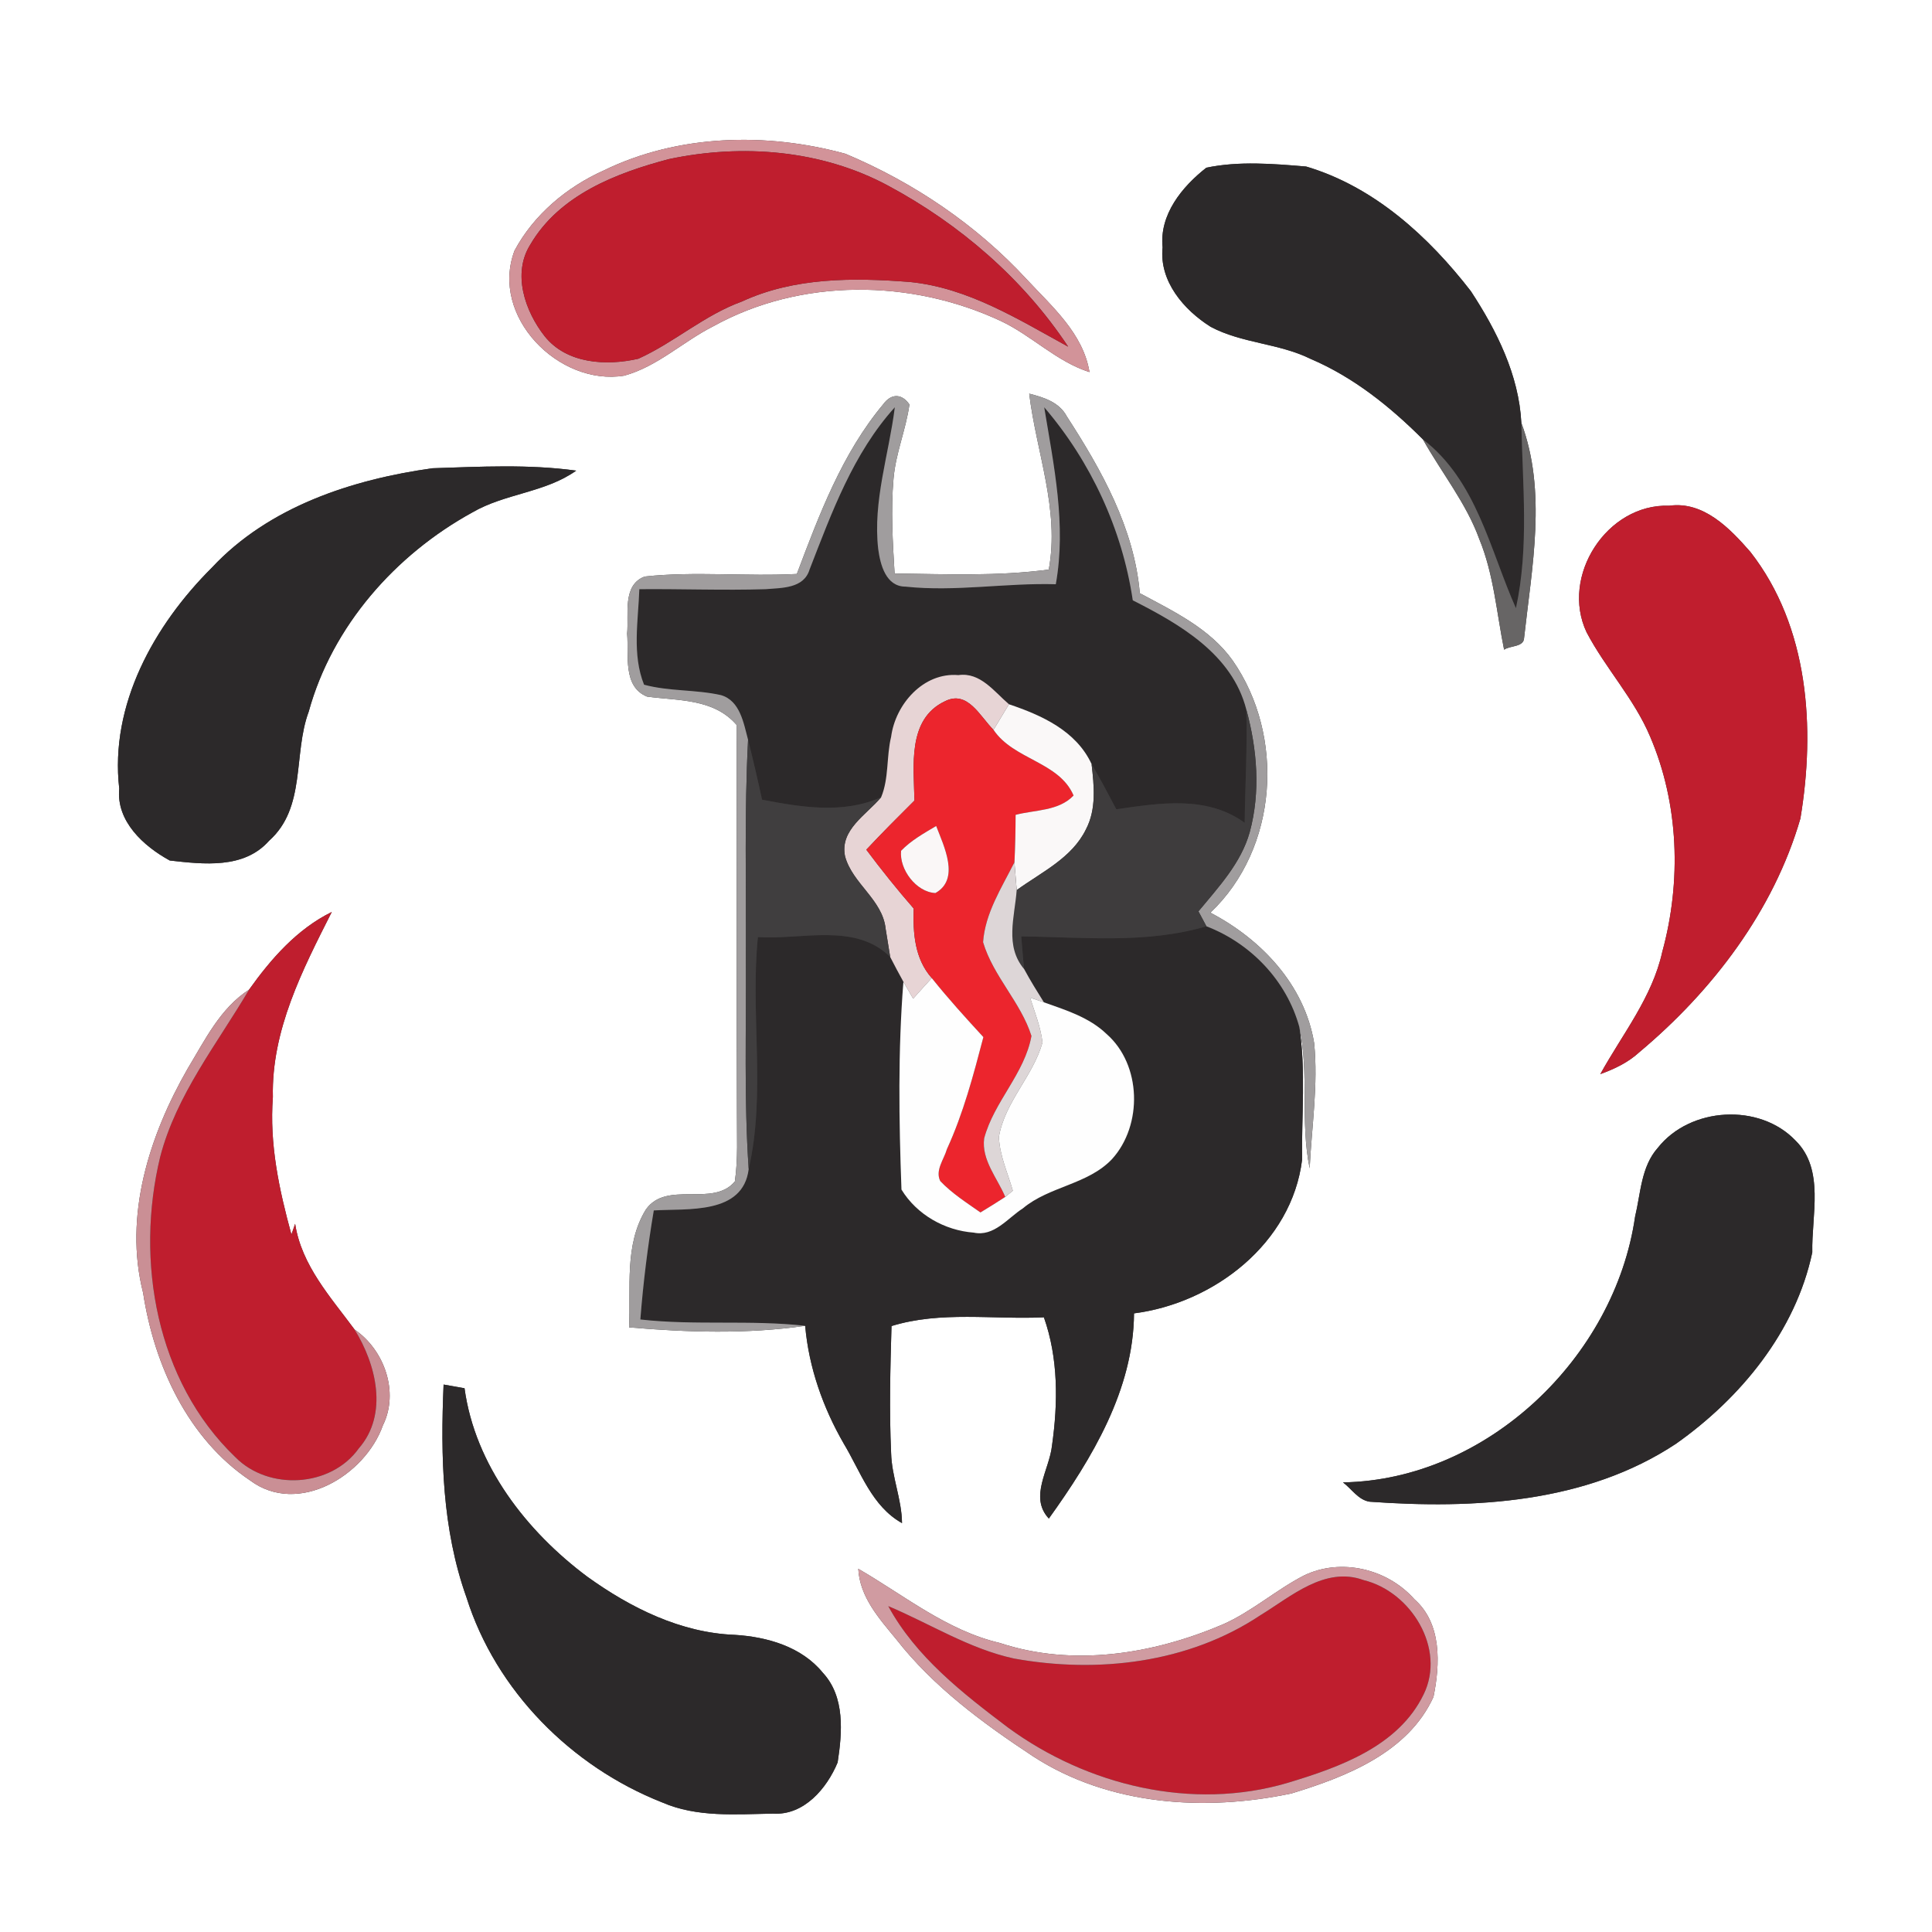 <?xml version="1.0" encoding="UTF-8" ?>
<!DOCTYPE svg PUBLIC "-//W3C//DTD SVG 1.1//EN" "http://www.w3.org/Graphics/SVG/1.1/DTD/svg11.dtd">
<svg width="250pt" height="250pt" viewBox="0 0 250 250" version="1.1" xmlns="http://www.w3.org/2000/svg">
<rect x="0" y="0" width="250" height="250" fill="#333333" stroke="none"/>
<g id="#ffffffff">
<path fill="#ffffff" opacity="1.00" d=" M 0.00 0.00 L 250.00 0.00 L 250.00 250.00 L 0.00 250.00 L 0.00 0.00 M 78.10 22.07 C 73.33 24.21 69.06 27.79 66.58 32.43 C 63.36 40.94 72.31 49.99 80.77 48.61 C 85.06 47.44 88.37 44.21 92.28 42.23 C 103.62 35.95 117.87 36.10 129.49 41.53 C 133.51 43.42 136.69 46.78 140.98 48.15 C 140.15 43.13 136.14 39.68 132.86 36.15 C 126.36 29.10 118.21 23.60 109.40 19.90 C 99.18 17.10 87.74 17.36 78.10 22.07 M 150.44 32.01 C 149.98 36.38 153.18 40.10 156.66 42.29 C 160.70 44.44 165.49 44.41 169.59 46.44 C 175.15 48.81 179.89 52.62 184.13 56.86 C 186.54 61.18 189.73 65.09 191.43 69.78 C 193.30 74.34 193.66 79.29 194.63 84.07 C 195.42 83.51 197.20 83.76 197.22 82.52 C 198.23 73.36 200.18 63.60 196.86 54.72 C 196.55 48.54 193.67 42.77 190.33 37.68 C 184.84 30.58 177.79 24.15 169.02 21.55 C 164.75 21.19 160.32 20.82 156.10 21.70 C 152.96 24.16 150.00 27.77 150.44 32.01 M 114.30 52.30 C 108.97 58.67 106.01 66.59 103.11 74.27 C 96.55 74.62 89.96 73.90 83.43 74.60 C 80.48 75.70 81.39 79.54 81.15 82.00 C 81.39 84.73 80.54 88.85 83.73 90.14 C 87.80 90.69 92.34 90.37 95.31 93.80 C 95.37 110.53 95.28 127.27 95.36 144.00 C 95.34 146.96 95.52 149.94 95.09 152.88 C 92.26 156.28 86.25 152.69 83.57 156.52 C 80.77 161.08 81.65 166.67 81.40 171.76 C 88.97 172.41 96.65 172.65 104.19 171.56 C 104.66 176.95 106.49 182.13 109.18 186.80 C 111.37 190.44 112.80 194.90 116.72 197.09 C 116.69 194.00 115.39 191.11 115.31 188.03 C 115.06 182.55 115.20 177.07 115.36 171.59 C 121.73 169.62 128.52 170.77 135.08 170.46 C 136.96 175.77 136.91 181.54 136.13 187.05 C 135.80 190.20 133.12 193.70 135.72 196.50 C 141.31 188.71 146.68 179.82 146.74 169.95 C 157.11 168.62 167.16 160.86 168.49 150.07 C 168.41 144.35 169.00 138.55 168.13 132.88 C 169.44 138.89 168.22 145.14 169.47 151.18 C 169.73 145.79 170.59 140.37 170.05 134.97 C 168.81 127.44 163.20 121.53 156.62 118.10 C 165.40 109.79 166.31 95.22 159.50 85.46 C 156.55 81.32 151.84 79.10 147.49 76.76 C 146.77 68.35 142.54 60.83 138.05 53.89 C 137.07 52.04 135.07 51.42 133.18 50.94 C 134.10 58.53 137.14 65.96 135.71 73.70 C 129.09 74.59 122.41 74.29 115.76 74.21 C 115.52 70.14 115.26 66.04 115.62 61.96 C 115.89 58.67 117.23 55.60 117.68 52.34 C 116.70 50.90 115.32 50.90 114.30 52.30 M 27.42 73.45 C 19.95 80.89 14.18 91.20 15.43 102.05 C 15.02 106.27 18.58 109.50 21.97 111.35 C 26.34 111.84 31.57 112.47 34.81 108.80 C 39.65 104.50 37.90 97.58 39.95 92.08 C 42.99 81.02 51.16 71.78 61.10 66.32 C 65.32 63.85 70.54 63.76 74.56 60.90 C 68.40 60.05 62.16 60.39 55.97 60.59 C 45.56 62.04 34.78 65.56 27.42 73.45 M 205.31 81.83 C 207.76 86.49 211.46 90.41 213.52 95.30 C 217.26 104.01 217.59 114.07 215.10 123.16 C 213.80 129.06 209.94 133.81 207.08 138.99 C 208.90 138.33 210.68 137.49 212.12 136.16 C 221.59 128.23 229.50 117.87 232.97 105.92 C 234.92 94.21 234.07 81.11 226.50 71.42 C 223.84 68.37 220.45 64.83 216.00 65.44 C 207.93 65.15 201.87 74.57 205.31 81.83 M 32.23 128.06 C 28.49 130.47 26.52 134.59 24.29 138.27 C 19.32 146.93 15.98 157.34 18.52 167.30 C 19.96 176.66 24.31 186.17 32.37 191.57 C 38.58 196.20 47.27 190.91 49.55 184.43 C 51.68 180.13 49.72 174.65 45.88 172.04 C 42.77 167.83 39.02 163.74 38.19 158.36 C 38.03 158.82 37.87 159.29 37.71 159.75 C 36.12 153.95 34.85 148.03 35.31 141.96 C 35.11 133.32 39.14 125.51 42.93 118.01 C 38.44 120.22 35.08 124.06 32.23 128.06 M 214.52 148.53 C 212.35 150.97 212.31 154.41 211.58 157.43 C 208.95 175.65 192.42 191.51 173.78 191.82 C 174.90 192.66 175.77 194.10 177.23 194.32 C 190.72 195.29 205.24 194.52 216.86 186.83 C 225.25 180.91 232.36 172.26 234.51 162.05 C 234.40 157.27 236.15 151.34 232.34 147.59 C 227.67 142.69 218.69 143.24 214.52 148.53 M 57.40 179.16 C 57.00 188.42 57.21 197.88 60.36 206.70 C 64.18 218.81 73.96 228.61 85.68 233.23 C 90.20 235.20 95.24 234.76 100.04 234.68 C 104.03 234.93 106.99 231.43 108.39 228.06 C 108.99 224.17 109.36 219.57 106.48 216.46 C 103.73 213.08 99.28 211.81 95.09 211.55 C 88.09 211.29 81.62 208.06 76.03 204.05 C 68.14 198.17 61.47 189.61 60.11 179.64 C 59.43 179.52 58.08 179.28 57.40 179.16 M 111.06 203.00 C 111.26 206.65 113.74 209.41 115.95 212.09 C 120.77 218.27 127.18 222.98 133.68 227.27 C 143.49 233.64 155.91 234.44 167.12 232.07 C 174.21 229.91 182.21 226.78 185.49 219.58 C 186.36 215.34 186.58 210.08 183.03 206.95 C 179.54 203.00 173.52 201.55 168.73 203.87 C 165.08 205.75 161.97 208.56 158.19 210.22 C 149.18 214.05 138.86 215.73 129.38 212.60 C 122.51 210.99 117.03 206.45 111.06 203.00 Z" />
</g>
<g id="#d29399ff">
<path fill="#d29399" opacity="1.00" d=" M 78.10 22.07 C 87.74 17.36 99.18 17.10 109.40 19.90 C 118.21 23.60 126.36 29.10 132.86 36.15 C 136.14 39.68 140.15 43.13 140.98 48.15 C 136.69 46.78 133.51 43.42 129.49 41.53 C 117.87 36.10 103.62 35.95 92.28 42.23 C 88.37 44.21 85.06 47.44 80.77 48.61 C 72.31 49.99 63.36 40.94 66.58 32.43 C 69.06 27.79 73.33 24.21 78.10 22.07 M 86.55 20.59 C 79.73 22.39 72.38 25.23 68.63 31.64 C 66.25 35.40 67.94 40.28 70.48 43.51 C 73.34 47.09 78.46 47.37 82.60 46.42 C 87.25 44.32 91.14 40.77 95.99 39.02 C 102.79 35.87 110.46 35.92 117.76 36.49 C 125.27 37.24 131.76 41.32 138.22 44.86 C 132.41 36.08 124.16 28.98 114.91 24.02 C 106.30 19.39 96.02 18.58 86.55 20.59 Z" />
</g>
<g id="#bf1e2eff">
<path fill="#bf1e2e" opacity="1.00" d=" M 86.55 20.59 C 96.02 18.58 106.30 19.39 114.91 24.02 C 124.16 28.98 132.41 36.08 138.22 44.86 C 131.76 41.32 125.27 37.24 117.76 36.49 C 110.46 35.92 102.79 35.87 95.99 39.02 C 91.14 40.77 87.25 44.32 82.60 46.42 C 78.46 47.37 73.34 47.09 70.48 43.51 C 67.94 40.28 66.25 35.40 68.63 31.64 C 72.38 25.23 79.73 22.39 86.55 20.59 Z" />
<path fill="#bf1e2e" opacity="1.00" d=" M 32.23 128.06 C 35.08 124.06 38.44 120.22 42.93 118.01 C 39.14 125.51 35.11 133.32 35.31 141.96 C 34.85 148.03 36.12 153.95 37.71 159.75 C 37.87 159.29 38.03 158.82 38.19 158.36 C 39.02 163.74 42.77 167.83 45.88 172.04 C 48.68 176.55 50.28 183.00 46.43 187.42 C 42.82 192.47 34.75 192.93 30.44 188.54 C 20.20 178.72 17.48 163.11 20.73 149.69 C 22.82 141.66 28.09 135.09 32.23 128.06 Z" />
<path fill="#bf1e2e" opacity="1.00" d=" M 163.08 209.02 C 167.05 206.60 171.45 202.64 176.44 204.46 C 182.57 205.94 187.14 213.32 184.21 219.27 C 180.95 225.99 173.30 228.69 166.63 230.70 C 154.27 234.35 140.68 231.05 130.43 223.54 C 124.57 219.11 118.51 214.40 114.94 207.83 C 120.35 210.11 125.41 213.35 131.20 214.61 C 142.02 216.57 153.79 215.21 163.08 209.02 Z" />
</g>
<g id="#2c292aff">
<path fill="#2c292a" opacity="1.00" d=" M 150.44 32.01 C 150.00 27.77 152.96 24.16 156.10 21.70 C 160.32 20.82 164.75 21.19 169.02 21.55 C 177.79 24.15 184.84 30.58 190.33 37.68 C 193.67 42.77 196.55 48.54 196.86 54.72 C 197.01 62.71 197.88 70.80 196.16 78.70 C 192.79 71.13 191.08 62.19 184.13 56.86 C 179.89 52.62 175.15 48.81 169.59 46.44 C 165.49 44.41 160.70 44.44 156.66 42.29 C 153.18 40.10 149.98 36.38 150.44 32.01 Z" />
<path fill="#2c292a" opacity="1.00" d=" M 104.76 73.69 C 107.63 66.32 110.39 58.68 115.79 52.70 C 115.03 58.80 112.93 64.83 113.64 71.04 C 113.91 73.07 114.63 75.91 117.18 75.91 C 123.64 76.60 130.14 75.41 136.62 75.60 C 138.00 67.91 136.37 60.27 135.12 52.70 C 141.15 59.73 145.22 68.50 146.58 77.68 C 152.69 80.78 159.43 84.65 161.27 91.80 C 161.42 96.69 161.12 101.58 161.06 106.47 C 156.16 102.90 150.03 103.92 144.45 104.72 C 143.41 102.75 142.38 100.78 141.25 98.87 C 139.25 94.56 134.80 92.56 130.56 91.13 C 128.65 89.51 126.86 86.95 124.02 87.36 C 119.49 86.97 115.86 91.13 115.31 95.35 C 114.69 97.91 115.04 100.72 114.02 103.16 C 109.11 105.36 103.68 104.45 98.61 103.48 C 98.05 100.89 97.45 98.30 96.80 95.73 C 96.23 93.59 95.77 90.67 93.30 89.95 C 90.02 89.21 86.59 89.48 83.34 88.60 C 81.77 84.68 82.59 80.34 82.73 76.24 C 88.17 76.19 93.62 76.41 99.07 76.24 C 101.16 76.06 104.01 76.18 104.76 73.69 Z" />
<path fill="#2c292a" opacity="1.00" d=" M 27.42 73.45 C 34.78 65.56 45.56 62.04 55.97 60.59 C 62.16 60.39 68.40 60.05 74.56 60.90 C 70.54 63.76 65.32 63.85 61.10 66.32 C 51.16 71.78 42.99 81.02 39.95 92.08 C 37.90 97.58 39.65 104.50 34.81 108.80 C 31.57 112.47 26.34 111.84 21.97 111.35 C 18.58 109.50 15.02 106.27 15.43 102.05 C 14.18 91.20 19.95 80.89 27.42 73.45 Z" />
<path fill="#2c292a" opacity="1.00" d=" M 132.15 121.17 C 140.15 121.26 148.32 122.16 156.11 119.86 C 161.86 122.07 166.49 126.91 168.13 132.88 C 169.00 138.55 168.41 144.35 168.49 150.07 C 167.16 160.86 157.11 168.62 146.74 169.95 C 146.68 179.82 141.31 188.71 135.72 196.50 C 133.12 193.70 135.80 190.20 136.13 187.05 C 136.91 181.54 136.96 175.77 135.08 170.46 C 128.52 170.77 121.73 169.62 115.36 171.59 C 115.20 177.07 115.06 182.55 115.31 188.03 C 115.39 191.11 116.69 194.00 116.72 197.09 C 112.80 194.90 111.37 190.44 109.18 186.80 C 106.49 182.13 104.66 176.95 104.19 171.56 C 97.10 170.76 89.95 171.54 82.86 170.74 C 83.23 166.01 83.81 161.31 84.60 156.63 C 88.97 156.36 96.15 157.21 96.88 151.28 C 99.13 141.43 97.07 131.25 98.07 121.26 C 103.73 121.64 110.66 119.34 115.19 123.83 C 115.74 124.90 116.31 125.98 116.90 127.04 C 116.19 135.97 116.32 144.99 116.65 153.93 C 118.63 157.17 122.24 159.22 126.00 159.50 C 128.63 160.06 130.38 157.63 132.36 156.36 C 135.78 153.49 140.78 153.29 143.90 149.98 C 147.88 145.59 147.72 137.77 143.19 133.80 C 140.96 131.65 137.93 130.71 135.08 129.70 C 134.20 128.29 133.32 126.88 132.53 125.41 C 132.37 124.00 132.27 122.58 132.15 121.17 Z" />
<path fill="#2c292a" opacity="1.00" d=" M 214.52 148.53 C 218.69 143.24 227.67 142.69 232.34 147.59 C 236.15 151.34 234.40 157.27 234.51 162.05 C 232.36 172.26 225.25 180.91 216.86 186.83 C 205.24 194.52 190.72 195.29 177.23 194.32 C 175.77 194.10 174.90 192.66 173.78 191.82 C 192.42 191.51 208.95 175.65 211.58 157.43 C 212.31 154.41 212.35 150.97 214.52 148.53 Z" />
<path fill="#2c292a" opacity="1.00" d=" M 57.40 179.16 C 58.08 179.28 59.43 179.52 60.11 179.64 C 61.47 189.61 68.14 198.17 76.03 204.05 C 81.62 208.06 88.09 211.29 95.09 211.55 C 99.28 211.81 103.73 213.08 106.48 216.46 C 109.36 219.57 108.99 224.17 108.39 228.06 C 106.99 231.43 104.03 234.93 100.04 234.68 C 95.24 234.76 90.20 235.20 85.68 233.23 C 73.96 228.61 64.18 218.81 60.36 206.70 C 57.21 197.88 57.00 188.42 57.40 179.16 Z" />
</g>
<g id="#a09d9eff">
<path fill="#a09d9e" opacity="1.00" d=" M 114.30 52.30 C 115.32 50.90 116.70 50.90 117.68 52.34 C 117.23 55.60 115.89 58.67 115.62 61.96 C 115.26 66.04 115.52 70.14 115.76 74.21 C 122.41 74.29 129.09 74.59 135.71 73.70 C 137.14 65.96 134.10 58.53 133.18 50.94 C 135.07 51.42 137.07 52.04 138.05 53.89 C 142.54 60.83 146.77 68.35 147.49 76.76 C 151.84 79.10 156.55 81.32 159.50 85.46 C 166.31 95.22 165.40 109.79 156.62 118.10 C 163.20 121.53 168.81 127.44 170.05 134.97 C 170.59 140.37 169.73 145.79 169.47 151.18 C 168.22 145.14 169.44 138.89 168.13 132.88 C 166.49 126.91 161.86 122.07 156.11 119.86 C 155.85 119.38 155.34 118.41 155.08 117.93 C 157.66 114.80 160.59 111.70 161.71 107.69 C 163.13 102.49 162.68 96.95 161.27 91.80 C 159.43 84.65 152.69 80.78 146.58 77.68 C 145.22 68.50 141.15 59.73 135.12 52.70 C 136.37 60.27 138.00 67.91 136.62 75.60 C 130.14 75.41 123.64 76.60 117.18 75.91 C 114.63 75.91 113.91 73.07 113.64 71.04 C 112.93 64.83 115.03 58.80 115.79 52.70 C 110.39 58.68 107.63 66.32 104.76 73.69 C 104.01 76.18 101.16 76.06 99.07 76.24 C 93.62 76.41 88.17 76.19 82.73 76.24 C 82.59 80.34 81.77 84.68 83.34 88.60 C 86.59 89.48 90.02 89.21 93.30 89.95 C 95.77 90.67 96.23 93.59 96.80 95.73 C 96.31 105.14 96.57 114.57 96.52 123.99 C 96.58 133.09 96.26 142.19 96.88 151.28 C 96.15 157.21 88.97 156.36 84.60 156.63 C 83.81 161.31 83.23 166.01 82.86 170.74 C 89.95 171.54 97.10 170.76 104.19 171.56 C 96.65 172.65 88.97 172.41 81.40 171.76 C 81.65 166.67 80.77 161.08 83.57 156.52 C 86.25 152.69 92.26 156.28 95.09 152.88 C 95.52 149.94 95.34 146.96 95.36 144.00 C 95.28 127.27 95.37 110.53 95.31 93.80 C 92.34 90.37 87.80 90.69 83.73 90.14 C 80.54 88.85 81.39 84.73 81.15 82.00 C 81.39 79.54 80.48 75.70 83.43 74.60 C 89.96 73.90 96.55 74.62 103.11 74.27 C 106.01 66.59 108.97 58.67 114.30 52.30 Z" />
</g>
<g id="#676565ff">
<path fill="#676565" opacity="1.00" d=" M 196.86 54.72 C 200.18 63.60 198.23 73.36 197.22 82.52 C 197.20 83.76 195.42 83.51 194.63 84.07 C 193.66 79.29 193.30 74.34 191.43 69.78 C 189.73 65.09 186.54 61.18 184.13 56.86 C 191.08 62.19 192.79 71.13 196.16 78.70 C 197.88 70.80 197.01 62.71 196.86 54.72 Z" />
</g>
<g id="#c01e2eff">
<path fill="#c01e2e" opacity="1.00" d=" M 205.31 81.83 C 201.87 74.57 207.93 65.15 216.00 65.44 C 220.45 64.83 223.84 68.37 226.50 71.42 C 234.07 81.11 234.92 94.21 232.97 105.92 C 229.50 117.87 221.59 128.23 212.12 136.16 C 210.68 137.49 208.90 138.33 207.08 138.99 C 209.94 133.81 213.80 129.06 215.10 123.16 C 217.59 114.07 217.26 104.01 213.52 95.30 C 211.46 90.41 207.76 86.49 205.31 81.83 Z" />
</g>
<g id="#e7d4d5ff">
<path fill="#e7d4d5" opacity="1.00" d=" M 115.31 95.35 C 115.86 91.13 119.49 86.97 124.02 87.36 C 126.86 86.95 128.65 89.51 130.56 91.13 C 130.06 91.96 129.06 93.62 128.56 94.44 C 126.82 92.73 125.22 89.24 122.26 90.75 C 117.38 93.06 118.25 99.15 118.33 103.59 C 116.23 105.68 114.13 107.78 112.10 109.95 C 114.05 112.56 116.09 115.10 118.23 117.56 C 118.13 120.73 118.35 124.06 120.57 126.56 C 119.76 127.44 118.96 128.33 118.16 129.23 C 117.84 128.68 117.21 127.59 116.90 127.04 C 116.31 125.98 115.74 124.90 115.19 123.83 C 114.99 122.61 114.79 121.40 114.60 120.18 C 114.21 116.42 110.30 114.34 109.35 110.81 C 108.63 107.38 112.13 105.43 114.02 103.16 C 115.04 100.72 114.69 97.91 115.31 95.35 Z" />
</g>
<g id="#ec252dff">
<path fill="#ec252d" opacity="1.00" d=" M 122.26 90.75 C 125.22 89.24 126.82 92.73 128.56 94.44 C 131.17 98.32 137.05 98.56 138.92 102.94 C 136.99 104.97 133.94 104.78 131.42 105.44 C 131.41 107.48 131.37 109.53 131.27 111.57 C 129.62 114.86 127.47 118.16 127.21 121.92 C 128.52 126.33 132.08 129.67 133.47 134.05 C 132.59 138.93 128.62 142.55 127.35 147.30 C 126.98 150.10 129.05 152.43 130.08 154.88 C 129.02 155.57 127.95 156.24 126.87 156.89 C 125.07 155.62 123.19 154.43 121.67 152.83 C 120.98 151.43 122.16 150.02 122.53 148.70 C 124.66 144.06 125.96 139.12 127.25 134.20 C 124.96 131.71 122.68 129.20 120.57 126.56 C 118.35 124.06 118.13 120.73 118.23 117.56 C 116.09 115.10 114.05 112.56 112.10 109.95 C 114.13 107.78 116.23 105.68 118.33 103.59 C 118.25 99.15 117.38 93.06 122.26 90.75 M 116.60 110.09 C 116.35 112.49 118.55 115.44 121.04 115.56 C 124.27 113.76 122.14 109.49 121.14 106.88 C 119.55 107.83 117.90 108.74 116.60 110.09 Z" />
</g>
<g id="#faf8f8ff">
<path fill="#faf8f8" opacity="1.00" d=" M 128.56 94.44 C 129.06 93.62 130.06 91.96 130.56 91.13 C 134.80 92.56 139.25 94.56 141.25 98.87 C 141.58 101.68 141.89 104.71 140.52 107.32 C 138.71 111.04 134.75 112.86 131.56 115.18 C 131.47 113.97 131.37 112.77 131.27 111.57 C 131.37 109.53 131.41 107.48 131.42 105.44 C 133.94 104.78 136.99 104.97 138.92 102.94 C 137.05 98.56 131.17 98.32 128.56 94.44 Z" />
</g>
<g id="#3e3c3dff">
<path fill="#3e3c3d" opacity="1.00" d=" M 161.27 91.80 C 162.68 96.95 163.13 102.49 161.71 107.69 C 160.59 111.70 157.66 114.80 155.08 117.93 C 155.34 118.41 155.85 119.38 156.11 119.86 C 148.32 122.16 140.15 121.26 132.15 121.17 C 132.27 122.58 132.37 124.00 132.53 125.41 C 129.99 122.41 131.30 118.67 131.56 115.18 C 134.75 112.86 138.71 111.04 140.52 107.32 C 141.89 104.71 141.58 101.68 141.25 98.87 C 142.38 100.78 143.41 102.75 144.45 104.72 C 150.03 103.92 156.16 102.90 161.06 106.47 C 161.12 101.58 161.42 96.69 161.27 91.80 Z" />
</g>
<g id="#403e3fff">
<path fill="#403e3f" opacity="1.00" d=" M 96.80 95.73 C 97.45 98.30 98.05 100.89 98.61 103.48 C 103.68 104.45 109.11 105.36 114.02 103.16 C 112.13 105.43 108.63 107.38 109.35 110.81 C 110.30 114.34 114.21 116.42 114.60 120.18 C 114.79 121.40 114.99 122.61 115.19 123.83 C 110.66 119.34 103.73 121.64 98.07 121.26 C 97.07 131.25 99.13 141.43 96.88 151.28 C 96.26 142.19 96.58 133.09 96.52 123.99 C 96.57 114.57 96.31 105.14 96.80 95.73 Z" />
</g>
<g id="#faf7f7ff">
<path fill="#faf7f7" opacity="1.00" d=" M 116.60 110.09 C 117.90 108.74 119.55 107.83 121.14 106.88 C 122.14 109.49 124.27 113.76 121.04 115.56 C 118.55 115.44 116.35 112.49 116.60 110.09 Z" />
</g>
<g id="#ddd6d7ff">
<path fill="#ddd6d7" opacity="1.00" d=" M 127.21 121.92 C 127.47 118.16 129.62 114.86 131.27 111.57 C 131.37 112.77 131.47 113.97 131.56 115.18 C 131.30 118.67 129.99 122.41 132.53 125.41 C 133.32 126.88 134.20 128.29 135.08 129.70 C 134.63 129.55 133.74 129.24 133.29 129.09 C 133.90 131.00 134.66 132.89 134.90 134.89 C 133.69 139.25 130.03 142.57 129.26 147.10 C 129.34 149.53 130.41 151.77 131.06 154.08 C 130.81 154.28 130.33 154.68 130.08 154.88 C 129.05 152.43 126.98 150.10 127.35 147.30 C 128.62 142.55 132.59 138.93 133.47 134.05 C 132.08 129.67 128.52 126.33 127.21 121.92 Z" />
</g>
<g id="#fefefeff">
<path fill="#fefefe" opacity="1.00" d=" M 116.90 127.04 C 117.21 127.59 117.84 128.68 118.16 129.23 C 118.96 128.33 119.76 127.44 120.57 126.56 C 122.68 129.20 124.96 131.71 127.25 134.20 C 125.96 139.12 124.66 144.06 122.53 148.70 C 122.16 150.02 120.98 151.43 121.67 152.83 C 123.19 154.43 125.07 155.62 126.87 156.89 C 127.95 156.24 129.02 155.57 130.08 154.88 C 130.33 154.68 130.81 154.28 131.06 154.08 C 130.41 151.77 129.34 149.53 129.26 147.10 C 130.03 142.57 133.69 139.25 134.90 134.89 C 134.66 132.89 133.90 131.00 133.29 129.09 C 133.74 129.24 134.63 129.55 135.08 129.70 C 137.93 130.71 140.96 131.65 143.19 133.80 C 147.72 137.77 147.88 145.59 143.90 149.98 C 140.78 153.29 135.78 153.49 132.36 156.36 C 130.38 157.63 128.63 160.06 126.00 159.50 C 122.24 159.22 118.63 157.17 116.65 153.93 C 116.32 144.99 116.19 135.97 116.90 127.04 Z" />
</g>
<g id="#ca8f95ff">
<path fill="#ca8f95" opacity="1.00" d=" M 24.29 138.27 C 26.52 134.59 28.49 130.47 32.23 128.06 C 28.09 135.09 22.82 141.66 20.73 149.69 C 17.48 163.11 20.20 178.72 30.44 188.54 C 34.75 192.93 42.82 192.47 46.43 187.42 C 50.28 183.00 48.68 176.55 45.88 172.04 C 49.72 174.65 51.68 180.13 49.55 184.43 C 47.27 190.91 38.58 196.20 32.37 191.57 C 24.31 186.17 19.96 176.66 18.52 167.30 C 15.98 157.34 19.32 146.93 24.29 138.27 Z" />
</g>
<g id="#d09ba1ff">
<path fill="#d09ba1" opacity="1.00" d=" M 111.06 203.00 C 117.03 206.45 122.51 210.99 129.38 212.60 C 138.86 215.73 149.18 214.05 158.19 210.22 C 161.97 208.56 165.08 205.75 168.73 203.87 C 173.52 201.55 179.54 203.00 183.03 206.95 C 186.58 210.08 186.36 215.34 185.49 219.58 C 182.21 226.78 174.21 229.91 167.12 232.07 C 155.91 234.44 143.49 233.64 133.68 227.27 C 127.18 222.98 120.77 218.27 115.95 212.09 C 113.74 209.41 111.26 206.65 111.06 203.00 M 163.08 209.02 C 153.79 215.21 142.02 216.57 131.20 214.61 C 125.41 213.35 120.35 210.11 114.94 207.83 C 118.51 214.40 124.57 219.11 130.43 223.54 C 140.68 231.05 154.27 234.35 166.63 230.70 C 173.30 228.69 180.95 225.99 184.21 219.27 C 187.14 213.32 182.57 205.94 176.44 204.46 C 171.45 202.64 167.05 206.60 163.08 209.02 Z" />
</g>
</svg>
